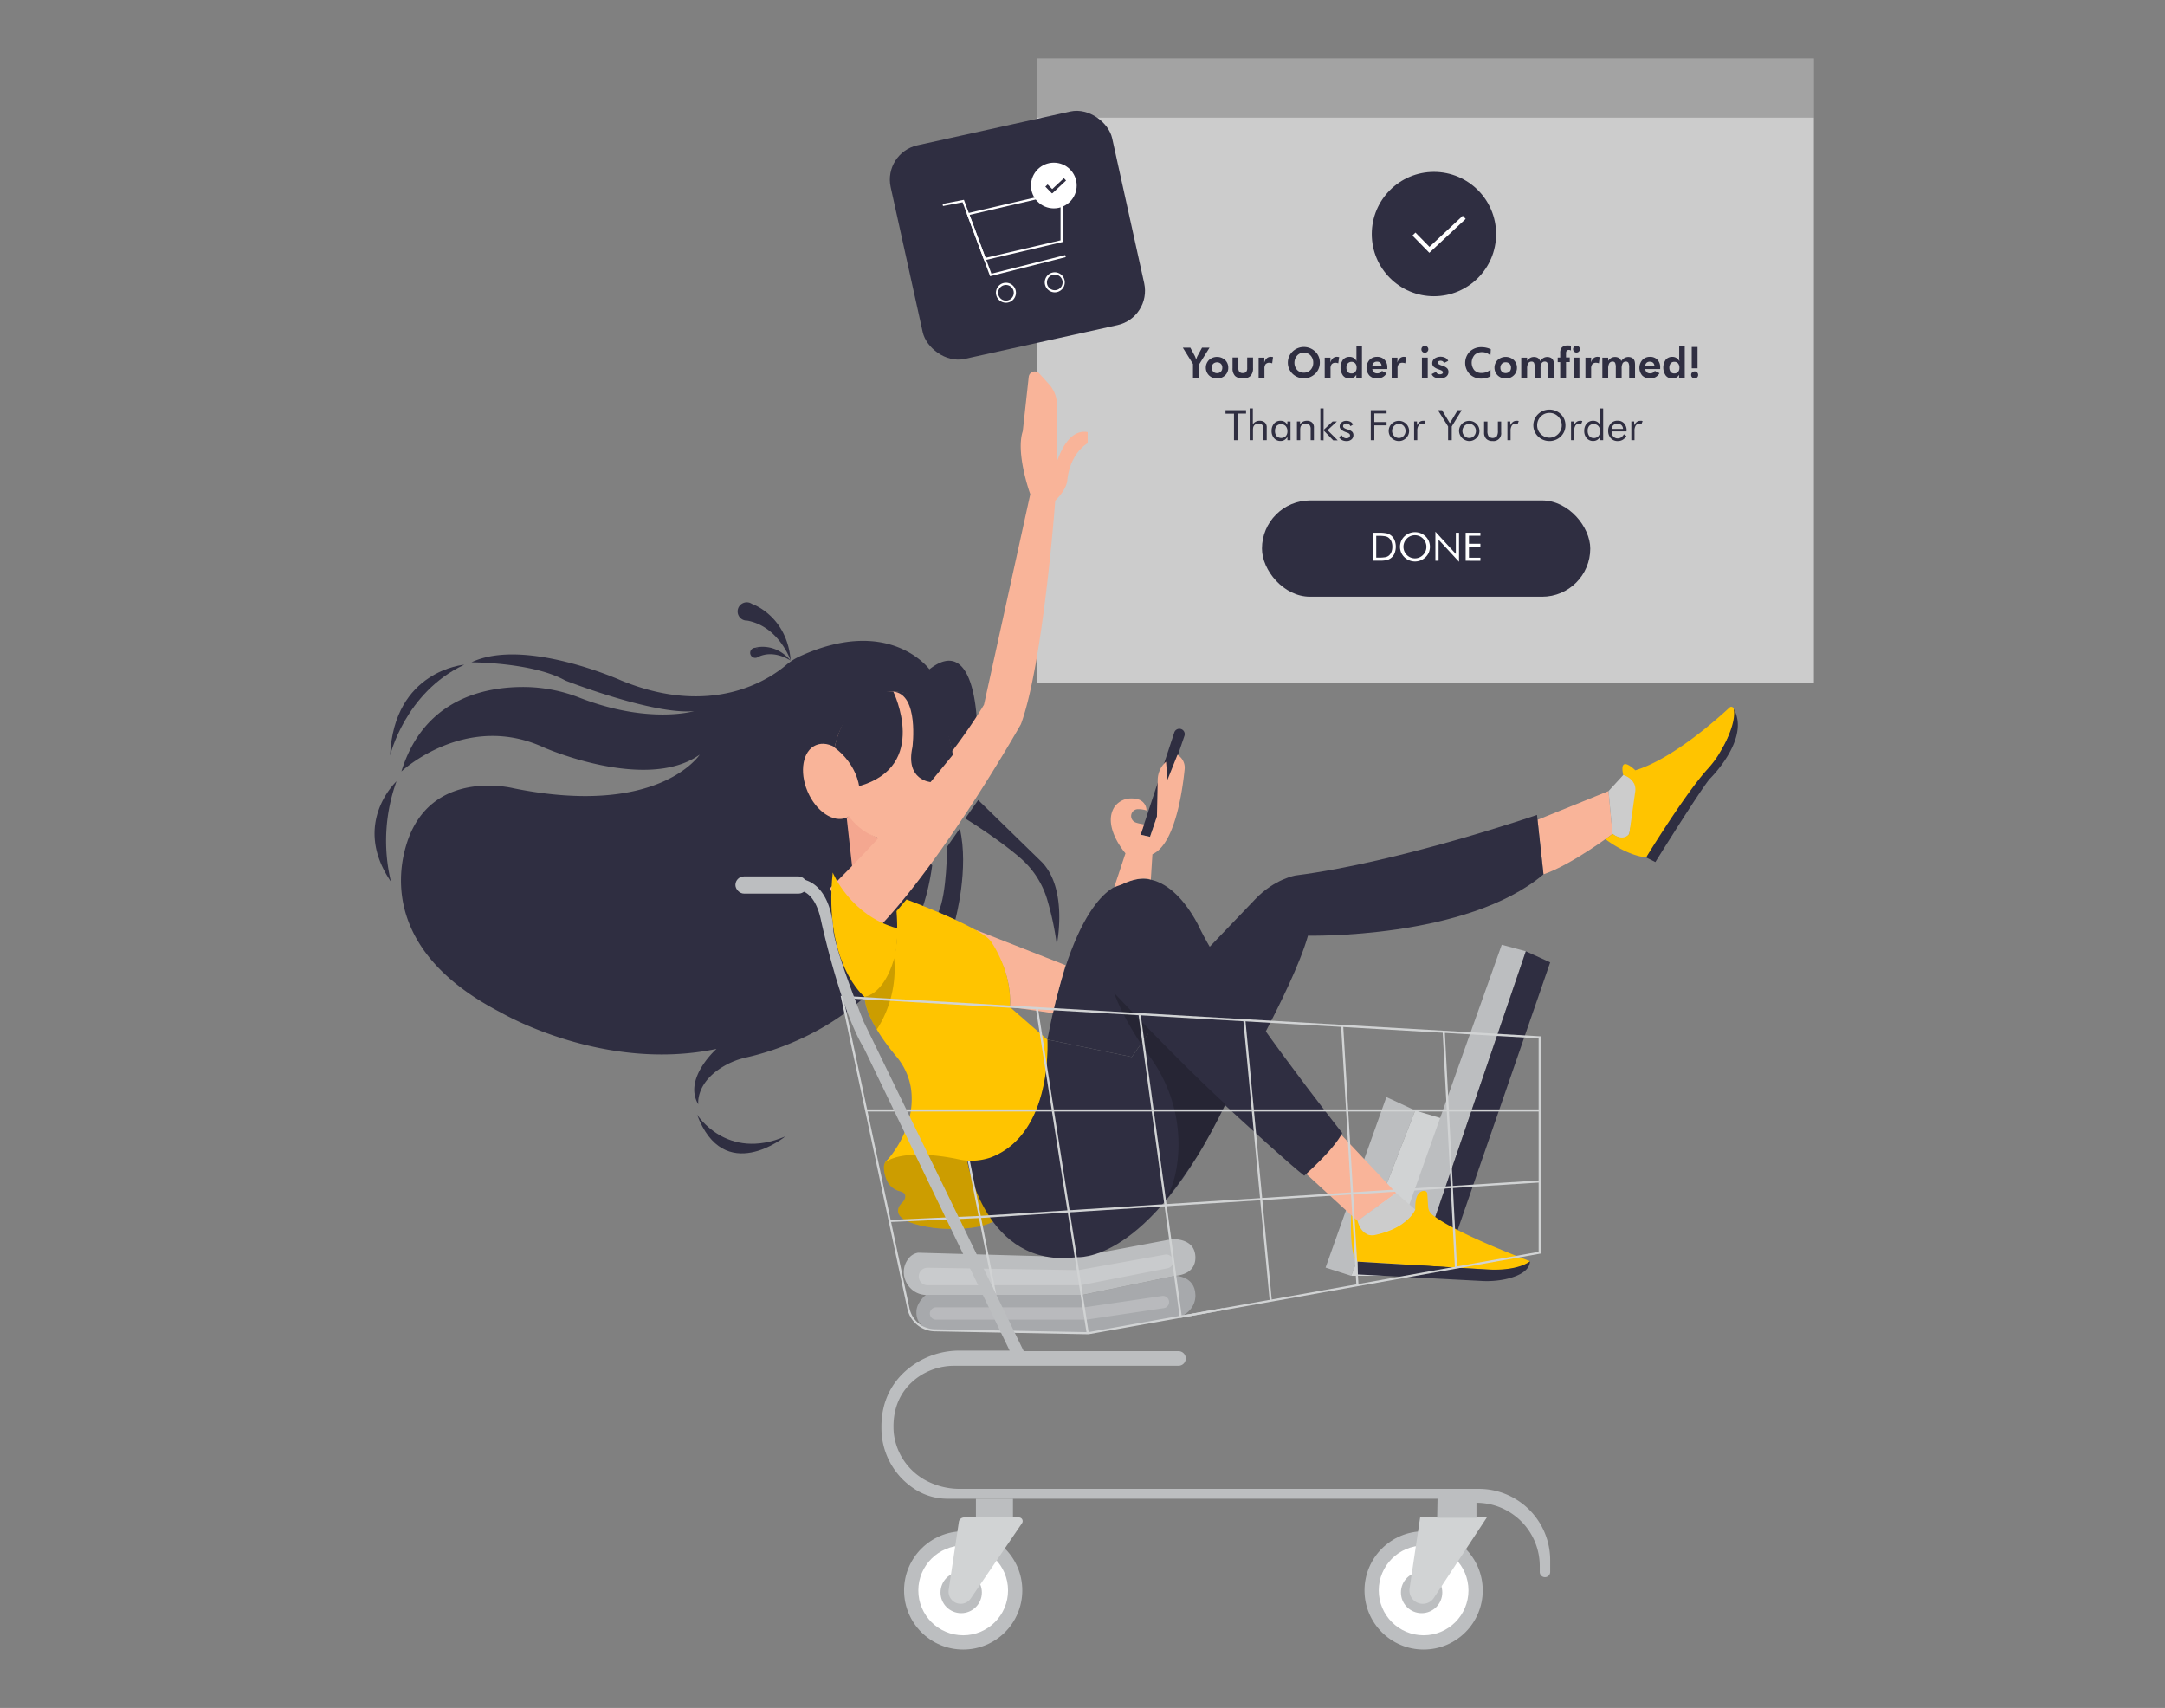  <!DOCTYPE svg PUBLIC "-//W3C//DTD SVG 1.1//EN" "http://www.w3.org/Graphics/SVG/1.1/DTD/svg11.dtd">
<svg id="ebfa5fde-b928-4745-8ec5-8fb11658a187" data-name="Layer 1" xmlns="http://www.w3.org/2000/svg" width="865.76" height="682.89" viewBox="0 0 865.76 682.89">
<rect x="0" y="0" width="865.76" height="682.89" fill="#808080" stroke="none"/>
<defs>
<style xmlns="http://www.w3.org/1999/xhtml">*, ::after, ::before { box-sizing: border-box; }
img, svg { vertical-align: middle; }
</style>
<style xmlns="http://www.w3.org/1999/xhtml">*, body, html { -webkit-font-smoothing: antialiased; }
img, svg { max-width: 100%; }
</style>
</defs>
<polygon points="530.08 506.83 554.4 438.64 565.92 444 540.33 510.11 530.08 506.83" fill="#bcbec0"/>
<polygon points="577.36 447.45 565.92 444 540.33 510.11 553.45 510.11 577.36 447.45" fill="#d1d3d4"/>
<polygon points="600.53 377.75 553.45 510.11 565.92 510.11 610.17 380.34 600.53 377.75" fill="#bcbec0"/>
<polygon points="619.9 384.79 610.17 380.34 565.92 510.11 577.36 507.84 619.9 384.79" fill="#2f2e41" data-secondary="true"/>
<path d="M432.81,517.75l37.13-7.64s7.92,0,8.09,7.64c0,0,.59,5.65-5.87,8.71l-36.92,6.59L373,531.83s-7-.63-6.53-7.72c0,0,0-3.2,3.75-6.36Z" fill="#a7a9ac"/>
<path d="M374.31,522.72H433.6l31.09-4.56a2.46,2.46,0,0,1,2.82,2.43h0a2.46,2.46,0,0,1-2.1,2.44l-31,4.61H374.31a2.46,2.46,0,0,1-2.46-2.46h0A2.46,2.46,0,0,1,374.31,522.72Z" fill="#fff" opacity="0.2"/>
<path d="M430.42,502.64l38.29-7.2s7.8-.48,9.09,5.42c0,0,2.35,8.32-7.86,9.25l-37.13,7.64H370.18l-.28,0c-7-.47-11-8.73-6.72-14.35a6,6,0,0,1,3.95-2.52Z" fill="#bcbec0"/>
<path d="M431.24,507.84l34.63-6.2A2.76,2.76,0,0,1,469.1,504h0a2.77,2.77,0,0,1-2.21,3.1l-34.7,6.76h-61.3a3.48,3.48,0,0,1-3.49-3.48h0a3.49,3.49,0,0,1,3.54-3.49Z" fill="#fff" opacity="0.2"/>
<path d="M469.56,292.94l-13.45,40.82,3.76.84,13.8-40.45a2.14,2.14,0,0,0-1.7-2.73h0A2.14,2.14,0,0,0,469.56,292.94Z" fill="#2f2e41" data-secondary="true"/>
<circle cx="569.29" cy="635.9" r="23.64" fill="#bcbec0"/>
<circle cx="569.29" cy="635.9" r="17.94" fill="#fff"/>
<circle cx="568.49" cy="636.72" r="8.27" fill="#bcbec0"/>
<circle cx="385.17" cy="635.9" r="23.64" fill="#bcbec0"/>
<circle cx="385.17" cy="635.9" r="17.94" fill="#fff"/>
<circle cx="384.37" cy="636.72" r="8.27" fill="#bcbec0"/>
<path d="M658.22,342.8l3.75,1.88s17.67-28.38,21.68-33.2c0,0,16.52-16.06,9.6-28.1a33.58,33.58,0,0,1-2.72,12.17c-1.92,4.39-4.13,6.72-9.18,13.12,0,0-2.48,3.13-9.44,12.5A176.21,176.21,0,0,0,658.22,342.8Z" fill="#2f2e41" data-secondary="true"/>
<path d="M614.83,327.79l28.4-11.49,1.61,17.13s-16.18,12.24-27.63,16.16Z" fill="#f9b499"/>
<polygon points="522.35 469.36 542.88 488.18 558.3 477 535.72 453.04 522.35 469.36" fill="#f9b499"/>
<path d="M355.77,463.18a3.69,3.69,0,0,0-2.28,3.53,12.7,12.7,0,0,0,1.76,6.35,7.73,7.73,0,0,0,4.72,3.25c1.07.27,2.4.94,2,2.63a3.58,3.58,0,0,1-1.05,1.77c-1.74,1.65-6.47,7.63,12.86,10.28,0,0,15.48,1.87,23.87-2.81A61,61,0,0,1,386.78,464s-15.3-4.13-23.29-2.43A26.3,26.3,0,0,0,355.77,463.18Z" fill="#ffc400" data-primary="true"/>
<path d="M355.77,463.18a3.69,3.69,0,0,0-2.28,3.53,12.7,12.7,0,0,0,1.76,6.35,7.73,7.73,0,0,0,4.72,3.25c1.07.27,2.4.94,2,2.63a3.58,3.58,0,0,1-1.05,1.77c-1.74,1.65-6.47,7.63,12.86,10.28,0,0,15.48,1.87,23.87-2.81A61,61,0,0,1,386.78,464s-15.3-4.13-23.29-2.43A26.3,26.3,0,0,0,355.77,463.18Z" opacity="0.2"/>
<rect x="414.7" y="23.36" width="310.66" height="249.75" fill="#ccc"/>
<rect x="414.7" y="23.36" width="310.66" height="23.69" opacity="0.2"/>
<circle cx="573.42" cy="93.59" r="24.86" fill="#2f2e41" data-secondary="true"/>
<polygon points="571.58 101.08 564.82 94.18 566.03 92.99 571.63 98.7 584.94 86.28 586.1 87.52 571.58 101.08" fill="#fff"/>
<path d="M477.06,151v-5.47L473,139h3l1.77,3.28a4.39,4.39,0,0,1,.27.63c.1.25.19.54.29.86a7.92,7.92,0,0,1,.26-.78,5.83,5.83,0,0,1,.32-.72l1.77-3.27h3l-4.06,6.52V151Z" fill="#2f2e41" data-secondary="true"/>
<path d="M491.17,147a4.09,4.09,0,0,1-1.27,3.08,4.4,4.4,0,0,1-3.2,1.23,4.45,4.45,0,0,1-3.23-1.23,4.36,4.36,0,0,1,0-6.16,4.82,4.82,0,0,1,6.43,0A4.15,4.15,0,0,1,491.17,147Zm-2.38,0a2.14,2.14,0,0,0-.57-1.56,2.31,2.31,0,0,0-3.07,0,2.15,2.15,0,0,0-.57,1.57,2.19,2.19,0,0,0,.57,1.58,2,2,0,0,0,1.53.59,2.08,2.08,0,0,0,1.54-.59A2.19,2.19,0,0,0,488.79,147Z" fill="#2f2e41" data-secondary="true"/>
<path d="M495.22,142.94v4.23a2.26,2.26,0,0,0,.41,1.53,1.77,1.77,0,0,0,1.35.45,1.73,1.73,0,0,0,1.34-.46,2.23,2.23,0,0,0,.42-1.52v-4.23h2.33v4.23a4.31,4.31,0,0,1-1,3.13,4.14,4.14,0,0,1-3.07,1,4.25,4.25,0,0,1-3.12-1,4.31,4.31,0,0,1-1-3.13v-4.23Z" fill="#2f2e41" data-secondary="true"/>
<path d="M505.57,145a3.69,3.69,0,0,1,1-1.75,2.39,2.39,0,0,1,1.64-.59,4.78,4.78,0,0,1,.73.09l.14,0-.35,2.51a3,3,0,0,0-1.09-.22,1.92,1.92,0,0,0-1.53.55,2.8,2.8,0,0,0-.47,1.82V151h-2.33v-8h2.3Z" fill="#2f2e41" data-secondary="true"/>
<path d="M527.79,145a6.2,6.2,0,0,1-.48,2.43,6,6,0,0,1-1.38,2,6.79,6.79,0,0,1-2.11,1.37,6.51,6.51,0,0,1-2.42.47,6.36,6.36,0,0,1-2.15-.37,6.76,6.76,0,0,1-1.93-1.07A6.16,6.16,0,0,1,515,145a6.2,6.2,0,0,1,.48-2.43,6,6,0,0,1,1.39-2,6.51,6.51,0,0,1,7-1.36,6.62,6.62,0,0,1,2.09,1.36,5.87,5.87,0,0,1,1.38,2A6.2,6.2,0,0,1,527.79,145Zm-6.39,4a3.51,3.51,0,0,0,2.69-1.14,4,4,0,0,0,1.06-2.86,4.1,4.1,0,0,0-1.07-2.87A3.52,3.52,0,0,0,521.4,141a3.48,3.48,0,0,0-2.7,1.16,4.38,4.38,0,0,0,0,5.74A3.53,3.53,0,0,0,521.4,149Z" fill="#2f2e41" data-secondary="true"/>
<path d="M532,145a3.61,3.61,0,0,1,1-1.75,2.39,2.39,0,0,1,1.64-.59,4.69,4.69,0,0,1,.72.09l.15,0-.35,2.51a2.49,2.49,0,0,0-.53-.16,2.53,2.53,0,0,0-.56-.06,1.92,1.92,0,0,0-1.53.55,2.8,2.8,0,0,0-.47,1.82V151h-2.33v-8h2.3Z" fill="#2f2e41" data-secondary="true"/>
<path d="M544.63,151h-2.26l0-1.15a3,3,0,0,1-1.14,1.11,3.39,3.39,0,0,1-1.63.36,3.17,3.17,0,0,1-2.57-1.19,5.62,5.62,0,0,1,0-6.31,3.31,3.31,0,0,1,2.68-1.14,2.92,2.92,0,0,1,1.54.4,4.18,4.18,0,0,1,1.24,1.27,6,6,0,0,1-.06-.65c0-.24,0-.51,0-.82v-4.58h2.21Zm-2.13-4a2.54,2.54,0,0,0-.54-1.71,2.08,2.08,0,0,0-3,0,2.5,2.5,0,0,0-.54,1.7,2.55,2.55,0,0,0,.53,1.71,1.88,1.88,0,0,0,1.49.61,1.91,1.91,0,0,0,1.5-.6A2.53,2.53,0,0,0,542.5,147Z" fill="#2f2e41" data-secondary="true"/>
<path d="M554.77,147.54h-6a2.08,2.08,0,0,0,.63,1.3,1.94,1.94,0,0,0,1.33.43,2.28,2.28,0,0,0,1.11-.25,2.09,2.09,0,0,0,.77-.74l1.88.94a4.26,4.26,0,0,1-1.59,1.57,4.55,4.55,0,0,1-2.22.51,4.12,4.12,0,0,1-3.08-1.16,4.77,4.77,0,0,1,.05-6.25,4.08,4.08,0,0,1,3-1.22,4,4,0,0,1,3,1.15,4.28,4.28,0,0,1,1.12,3.11c0,.07,0,.15,0,.24S554.78,147.38,554.77,147.54Zm-2.31-1.41a1.73,1.73,0,0,0-.56-1.15,1.82,1.82,0,0,0-1.24-.39,1.94,1.94,0,0,0-1.26.39,1.86,1.86,0,0,0-.6,1.15Z" fill="#2f2e41" data-secondary="true"/>
<path d="M558.79,145a3.61,3.61,0,0,1,1-1.75,2.37,2.37,0,0,1,1.63-.59,4.78,4.78,0,0,1,.73.09l.15,0-.35,2.51a2.67,2.67,0,0,0-.53-.16,2.6,2.6,0,0,0-.56-.06,1.92,1.92,0,0,0-1.53.55,2.8,2.8,0,0,0-.47,1.82V151h-2.34v-8h2.31Z" fill="#2f2e41" data-secondary="true"/>
<path d="M568.4,139.64a1.38,1.38,0,0,1,1.37-1.36,1.37,1.37,0,0,1,1,.4,1.36,1.36,0,0,1,0,1.93,1.33,1.33,0,0,1-1,.4,1.28,1.28,0,0,1-1-.41A1.32,1.32,0,0,1,568.4,139.64Zm.21,11.34v-8h2.33v8Z" fill="#2f2e41" data-secondary="true"/>
<path d="M572.52,149.57l1.79-.92a1.11,1.11,0,0,0,.48.73,1.71,1.71,0,0,0,1,.27,1.66,1.66,0,0,0,.9-.21.63.63,0,0,0,.33-.57c0-.39-.39-.72-1.16-1l-.58-.2a5.85,5.85,0,0,1-2-1.08,1.8,1.8,0,0,1-.54-1.33,2.3,2.3,0,0,1,.92-1.91,4.33,4.33,0,0,1,4.31-.29,2.56,2.56,0,0,1,1.15,1.22l-1.71.86a1.24,1.24,0,0,0-.48-.69,1.75,1.75,0,0,0-1.7,0,.65.65,0,0,0-.32.56q0,.6,1.59,1.11l.29.09a4.77,4.77,0,0,1,1.88,1,2.06,2.06,0,0,1,.55,1.48,2.29,2.29,0,0,1-.92,1.9,4,4,0,0,1-2.5.7,4.53,4.53,0,0,1-2.13-.46A2.32,2.32,0,0,1,572.52,149.57Z" fill="#2f2e41" data-secondary="true"/>
<path d="M596,142.11a5.13,5.13,0,0,0-1.6-1,4.61,4.61,0,0,0-1.75-.32,4.1,4.1,0,0,0-3,1.14,4.77,4.77,0,0,0-.09,6.08,3.81,3.81,0,0,0,2.89,1.11,5.29,5.29,0,0,0,1.93-.34,5.35,5.35,0,0,0,1.66-1l0,2.63a7,7,0,0,1-1.72.72,7.25,7.25,0,0,1-1.89.24,6.45,6.45,0,0,1-4.7-1.78,6.47,6.47,0,0,1,0-9,6.54,6.54,0,0,1,4.75-1.78,8.42,8.42,0,0,1,1.89.21,7.81,7.81,0,0,1,1.79.63Z" fill="#2f2e41" data-secondary="true"/>
<path d="M606.61,147a4.12,4.12,0,0,1-1.27,3.08,4.41,4.41,0,0,1-3.21,1.23,4.47,4.47,0,0,1-3.23-1.23,4.36,4.36,0,0,1,0-6.16,4.82,4.82,0,0,1,6.43,0A4.15,4.15,0,0,1,606.61,147Zm-2.38,0a2.14,2.14,0,0,0-.57-1.56,2.08,2.08,0,0,0-1.54-.59,2,2,0,0,0-1.54.58A2.18,2.18,0,0,0,600,147a2.23,2.23,0,0,0,.56,1.58,2.29,2.29,0,0,0,3.07,0A2.15,2.15,0,0,0,604.23,147Z" fill="#2f2e41" data-secondary="true"/>
<path d="M610.67,151h-2.34v-8h2.34v1.27a4,4,0,0,1,1.22-1.17,3,3,0,0,1,1.48-.37,3,3,0,0,1,1.63.41,2.27,2.27,0,0,1,.89,1.24,3.87,3.87,0,0,1,1.26-1.23,3,3,0,0,1,1.55-.42,3.08,3.08,0,0,1,1.45.32,2.17,2.17,0,0,1,.92.95,2.58,2.58,0,0,1,.25.77,8.61,8.61,0,0,1,.07,1.32V151h-2.33v-4a4.17,4.17,0,0,0-.3-1.95,1.14,1.14,0,0,0-1-.49,1.4,1.4,0,0,0-1.3.68,4.41,4.41,0,0,0-.41,2.19V151h-2.33v-4a4.5,4.5,0,0,0-.28-1.92,1,1,0,0,0-1-.5,1.45,1.45,0,0,0-1.34.68,4.25,4.25,0,0,0-.42,2.17Z" fill="#2f2e41" data-secondary="true"/>
<path d="M623.91,151v-6.21h-1v-1.83h1v-1.81a3.1,3.1,0,0,1,.74-2.32,3.53,3.53,0,0,1,2.46-.7,2.47,2.47,0,0,1,.44,0c.16,0,.38.07.65.13v1.86a2.75,2.75,0,0,0-.41-.17,1.84,1.84,0,0,0-.41-.05,1.07,1.07,0,0,0-.88.33,1.81,1.81,0,0,0-.26,1.11v1.58h1.49v1.83h-1.49V151Z" fill="#2f2e41" data-secondary="true"/>
<path d="M629.06,139.64a1.31,1.31,0,0,1,.4-1,1.36,1.36,0,0,1,1.93,0,1.36,1.36,0,1,1-2.33,1Zm.2,11.34v-8h2.33v8Z" fill="#2f2e41" data-secondary="true"/>
<path d="M636.21,145a3.69,3.69,0,0,1,1-1.75,2.39,2.39,0,0,1,1.64-.59,4.92,4.92,0,0,1,.73.09l.14,0-.35,2.51a3,3,0,0,0-1.09-.22,1.92,1.92,0,0,0-1.53.55,2.8,2.8,0,0,0-.47,1.82V151H634v-8h2.3Z" fill="#2f2e41" data-secondary="true"/>
<path d="M643.09,151h-2.33v-8h2.33v1.27a4,4,0,0,1,1.23-1.17,3,3,0,0,1,1.48-.37,3,3,0,0,1,1.62.41,2.22,2.22,0,0,1,.89,1.24,3.8,3.8,0,0,1,1.27-1.23,3.22,3.22,0,0,1,3-.1,2.19,2.19,0,0,1,.93.95,2.9,2.9,0,0,1,.24.77,8.34,8.34,0,0,1,.08,1.32V151h-2.34v-4a4.17,4.17,0,0,0-.3-1.95,1.14,1.14,0,0,0-1-.49,1.42,1.42,0,0,0-1.31.68,4.43,4.43,0,0,0-.4,2.19V151h-2.34v-4a4.35,4.35,0,0,0-.28-1.92,1,1,0,0,0-1-.5,1.47,1.47,0,0,0-1.34.68,4.25,4.25,0,0,0-.42,2.17Z" fill="#2f2e41" data-secondary="true"/>
<path d="M663.89,147.54h-6a2.14,2.14,0,0,0,.64,1.3,1.92,1.92,0,0,0,1.33.43,2.24,2.24,0,0,0,1.1-.25,2,2,0,0,0,.78-.74l1.88.94a4.41,4.41,0,0,1-1.59,1.57,4.55,4.55,0,0,1-2.22.51,4.15,4.15,0,0,1-3.09-1.16,4.76,4.76,0,0,1,.06-6.25,4.08,4.08,0,0,1,3-1.22,4,4,0,0,1,3,1.15,4.27,4.27,0,0,1,1.11,3.11,2.09,2.09,0,0,1,0,.24A3.32,3.32,0,0,1,663.89,147.54Zm-2.31-1.41A1.72,1.72,0,0,0,661,145a1.84,1.84,0,0,0-1.24-.39,1.9,1.9,0,0,0-1.26.39,1.86,1.86,0,0,0-.6,1.15Z" fill="#2f2e41" data-secondary="true"/>
<path d="M673.71,151h-2.26l0-1.15a3,3,0,0,1-1.15,1.11,3.34,3.34,0,0,1-1.62.36,3.18,3.18,0,0,1-2.58-1.19,5.62,5.62,0,0,1,0-6.31,3.34,3.34,0,0,1,2.68-1.14,2.9,2.9,0,0,1,1.54.4,4.07,4.07,0,0,1,1.24,1.27c0-.2,0-.41-.06-.65s0-.51,0-.82v-4.58h2.21Zm-2.13-4a2.54,2.54,0,0,0-.54-1.71,1.84,1.84,0,0,0-1.47-.63,1.89,1.89,0,0,0-1.5.62,3,3,0,0,0,0,3.41,1.85,1.85,0,0,0,1.48.61,1.89,1.89,0,0,0,1.5-.6A2.47,2.47,0,0,0,671.58,147Z" fill="#2f2e41" data-secondary="true"/>
<path d="M676.27,149.89a1.35,1.35,0,0,1,.41-1,1.36,1.36,0,0,1,1-.4,1.37,1.37,0,0,1,1.39,1.39,1.36,1.36,0,0,1-.4,1,1.4,1.4,0,0,1-2,0A1.38,1.38,0,0,1,676.27,149.89Zm.24-2.65v-8.52h2.32v8.52Z" fill="#2f2e41" data-secondary="true"/>
<path d="M493.46,176V165.4h-3.39V164h8.21v1.36H494.9V176Z" fill="#2f2e41" data-secondary="true"/>
<path d="M499.73,176v-12.7H501v6.36a3.1,3.1,0,0,1,1.16-1.07,3.3,3.3,0,0,1,1.57-.35,2.91,2.91,0,0,1,2.08.7,2.59,2.59,0,0,1,.74,2V176h-1.31v-4.41a2.56,2.56,0,0,0-.48-1.7,1.88,1.88,0,0,0-1.48-.55,2.51,2.51,0,0,0-1,.21,2,2,0,0,0-.78.59,1.68,1.68,0,0,0-.34.68,5.44,5.44,0,0,0-.11,1.31V176Z" fill="#2f2e41" data-secondary="true"/>
<path d="M516.06,168.54V176h-1.24v-1.36a3.32,3.32,0,0,1-1.15,1.25,2.92,2.92,0,0,1-1.57.43,3.29,3.29,0,0,1-2.6-1.11,4.25,4.25,0,0,1-1-2.94,4.3,4.3,0,0,1,1-2.94,3.23,3.23,0,0,1,2.56-1.09,3.13,3.13,0,0,1,1.64.42,3,3,0,0,1,1.11,1.25v-1.4Zm-1.24,3.81a2.92,2.92,0,0,0-.7-2,2.56,2.56,0,0,0-3.6-.06,2.81,2.81,0,0,0-.65,2,3.1,3.1,0,0,0,.65,2.1,2.66,2.66,0,0,0,3.64,0A2.86,2.86,0,0,0,514.82,172.35Z" fill="#2f2e41" data-secondary="true"/>
<path d="M518.63,176v-7.49h1.25v1.15a3.1,3.1,0,0,1,1.16-1.07,3.33,3.33,0,0,1,1.57-.35,2.91,2.91,0,0,1,2.08.7,2.59,2.59,0,0,1,.74,2V176h-1.31v-4.41a2.56,2.56,0,0,0-.48-1.7,1.88,1.88,0,0,0-1.48-.55,2.51,2.51,0,0,0-1,.21,2.18,2.18,0,0,0-.78.59,1.81,1.81,0,0,0-.34.68,5.58,5.58,0,0,0-.1,1.31V176Z" fill="#2f2e41" data-secondary="true"/>
<path d="M528,176v-12.7h1.29v8.61l3.61-3.4h1.71L530.86,172l4.08,4.06h-1.8l-3.86-4v4Z" fill="#2f2e41" data-secondary="true"/>
<path d="M535.45,174.77l1.1-.74a2.26,2.26,0,0,0,.79.9,2,2,0,0,0,1.12.3,1.63,1.63,0,0,0,1-.31,1,1,0,0,0,.39-.82.9.9,0,0,0-.27-.66,2.59,2.59,0,0,0-.91-.48l-.21-.07c-1.83-.63-2.74-1.42-2.74-2.36a2,2,0,0,1,.74-1.63,2.84,2.84,0,0,1,1.91-.63,3.46,3.46,0,0,1,1.67.38,2.2,2.2,0,0,1,1,1.11l-1,.64a1.71,1.71,0,0,0-.67-.8,2,2,0,0,0-1-.28,1.34,1.34,0,0,0-.92.32,1,1,0,0,0-.36.8c0,.46.5.85,1.49,1.16l.45.14a4.07,4.07,0,0,1,1.7.9,1.84,1.84,0,0,1,.48,1.33,2.19,2.19,0,0,1-.76,1.72,2.92,2.92,0,0,1-2,.66,3.75,3.75,0,0,1-1.78-.39A2.94,2.94,0,0,1,535.45,174.77Z" fill="#2f2e41" data-secondary="true"/>
<path d="M548.16,176V164h6.32v1.3h-4.9v3.44h4.9v1.33h-4.9V176Z" fill="#2f2e41" data-secondary="true"/>
<path d="M555.33,172.3a4.09,4.09,0,0,1,.3-1.56,4.1,4.1,0,0,1,2.2-2.18,4.35,4.35,0,0,1,1.58-.29,4.07,4.07,0,0,1,1.55.3,4.28,4.28,0,0,1,1.33.88,3.79,3.79,0,0,1,.88,1.3,3.9,3.9,0,0,1,.31,1.55,3.94,3.94,0,0,1-1.19,2.84,4.39,4.39,0,0,1-1.34.9,3.89,3.89,0,0,1-1.54.31,4.13,4.13,0,0,1-2.9-1.19,4.2,4.2,0,0,1-.88-1.31A4,4,0,0,1,555.33,172.3Zm1.36,0a2.79,2.79,0,0,0,.79,2,2.61,2.61,0,0,0,1.93.82,2.56,2.56,0,0,0,1.9-.82,3,3,0,0,0,0-4,2.52,2.52,0,0,0-1.9-.82,2.56,2.56,0,0,0-1.93.82A2.78,2.78,0,0,0,556.69,172.3Z" fill="#2f2e41" data-secondary="true"/>
<path d="M565.49,176v-7.49h1.14v1.55a4,4,0,0,1,1.1-1.39,2.36,2.36,0,0,1,1.42-.42,2.12,2.12,0,0,1,.44,0,2.17,2.17,0,0,1,.42.11l-.42,1.15-.42-.11-.38,0a1.73,1.73,0,0,0-1.52.73,3.88,3.88,0,0,0-.51,2.21V176Z" fill="#2f2e41" data-secondary="true"/>
<path d="M579.08,176v-5.49L575,164h1.65l3.13,5.2,3.13-5.2h1.63l-4,6.5V176Z" fill="#2f2e41" data-secondary="true"/>
<path d="M583.46,172.3a4.09,4.09,0,0,1,.3-1.56,4.19,4.19,0,0,1,2.2-2.18,4.39,4.39,0,0,1,1.58-.29,4.07,4.07,0,0,1,1.55.3,4.28,4.28,0,0,1,1.33.88,4,4,0,0,1,.89,1.3,4.07,4.07,0,0,1,.3,1.55,3.84,3.84,0,0,1-1.19,2.84,4.27,4.27,0,0,1-1.34.9,3.89,3.89,0,0,1-1.54.31A4,4,0,0,1,586,176a3.78,3.78,0,0,1-1.32-.88,4.06,4.06,0,0,1-.89-1.31A4,4,0,0,1,583.46,172.3Zm1.36,0a2.79,2.79,0,0,0,.79,2,2.61,2.61,0,0,0,1.93.82,2.58,2.58,0,0,0,1.91-.82,3,3,0,0,0,0-4,2.54,2.54,0,0,0-1.91-.82,2.57,2.57,0,0,0-1.93.82A2.78,2.78,0,0,0,584.82,172.3Z" fill="#2f2e41" data-secondary="true"/>
<path d="M594.81,168.54v3.68a3.93,3.93,0,0,0,.48,2.26,2.37,2.37,0,0,0,3.23,0,4,4,0,0,0,.47-2.27v-3.68h1.31v4.37a3.06,3.06,0,0,1-3.42,3.44,3.39,3.39,0,0,1-2.54-.88,3.47,3.47,0,0,1-.87-2.56v-4.37Z" fill="#2f2e41" data-secondary="true"/>
<path d="M602.8,176v-7.49h1.14v1.55a3.9,3.9,0,0,1,1.1-1.39,2.33,2.33,0,0,1,1.41-.42,2.22,2.22,0,0,1,.45,0,2.17,2.17,0,0,1,.42.11l-.42,1.15-.42-.11-.38,0a1.72,1.72,0,0,0-1.52.73,3.88,3.88,0,0,0-.51,2.21V176Z" fill="#2f2e41" data-secondary="true"/>
<path d="M626,170.06a6.07,6.07,0,0,1-1.86,4.45,6.34,6.34,0,0,1-2.09,1.36,6.49,6.49,0,0,1-2.46.48,6.55,6.55,0,0,1-4.53-1.84,6.2,6.2,0,0,1,0-8.92,6.54,6.54,0,0,1,2.08-1.35,6.67,6.67,0,0,1,4.92,0,6.43,6.43,0,0,1,2.08,1.35,6.08,6.08,0,0,1,1.39,2A6.24,6.24,0,0,1,626,170.06ZM619.61,175a4.82,4.82,0,0,0,1.88-.38,5,5,0,0,0,1.6-1.08,4.74,4.74,0,0,0,1.07-1.6,4.79,4.79,0,0,0,.37-1.89,5,5,0,0,0-.37-1.92,5,5,0,0,0-2.66-2.68,5.14,5.14,0,0,0-3.78,0,4.73,4.73,0,0,0-1.58,1.08,5,5,0,0,0-1.08,1.61,5.11,5.11,0,0,0-.37,1.91,4.92,4.92,0,0,0,.37,1.88,4.86,4.86,0,0,0,1.08,1.61,5,5,0,0,0,1.6,1.09A4.91,4.91,0,0,0,619.61,175Z" fill="#2f2e41" data-secondary="true"/>
<path d="M628.24,176v-7.49h1.13v1.55a4,4,0,0,1,1.1-1.39,2.36,2.36,0,0,1,1.42-.42,2.12,2.12,0,0,1,.44,0,2.26,2.26,0,0,1,.43.11l-.43,1.15-.42-.11-.37,0a1.74,1.74,0,0,0-1.53.73,3.89,3.89,0,0,0-.5,2.21V176Z" fill="#2f2e41" data-secondary="true"/>
<path d="M641.09,163.33V176h-1.25v-1.36a3.22,3.22,0,0,1-1.14,1.25,3,3,0,0,1-1.58.43,3.32,3.32,0,0,1-2.6-1.11,4.25,4.25,0,0,1-1-2.94,4.34,4.34,0,0,1,1-2.94,3.27,3.27,0,0,1,2.58-1.09,3.05,3.05,0,0,1,1.62.42,3,3,0,0,1,1.11,1.25v-6.61Zm-1.25,9a2.9,2.9,0,0,0-.69-2,2.38,2.38,0,0,0-1.84-.76,2.31,2.31,0,0,0-1.78.69,2.79,2.79,0,0,0-.63,1.93,3.29,3.29,0,0,0,.64,2.16,2.18,2.18,0,0,0,1.79.79,2.38,2.38,0,0,0,1.85-.74A3,3,0,0,0,639.84,172.32Z" fill="#2f2e41" data-secondary="true"/>
<path d="M650.4,172.48h-5.94v.11a2.81,2.81,0,0,0,.68,1.95,2.36,2.36,0,0,0,1.8.74,2.42,2.42,0,0,0,1.36-.41,3.6,3.6,0,0,0,1.07-1.22l1,.65a3.9,3.9,0,0,1-1.45,1.53,3.86,3.86,0,0,1-2,.52,3.64,3.64,0,0,1-2.77-1.13,4.17,4.17,0,0,1-1.05-3,4.06,4.06,0,0,1,1.05-2.89,3.49,3.49,0,0,1,2.69-1.12,3.36,3.36,0,0,1,2.63,1.06,4.15,4.15,0,0,1,1,2.91Zm-1.38-1a2.12,2.12,0,0,0-.66-1.53,2.34,2.34,0,0,0-1.63-.54,2.19,2.19,0,0,0-2.27,2.07Z" fill="#2f2e41" data-secondary="true"/>
<path d="M652.35,176v-7.49h1.13v1.55a4,4,0,0,1,1.1-1.39,2.36,2.36,0,0,1,1.42-.42,2.12,2.12,0,0,1,.44,0,2.26,2.26,0,0,1,.43.11l-.43,1.15-.42-.11-.37,0a1.74,1.74,0,0,0-1.53.73,3.89,3.89,0,0,0-.5,2.21V176Z" fill="#2f2e41" data-secondary="true"/>
<rect x="504.65" y="200.09" width="131.28" height="38.5" rx="19.25" fill="#2f2e41" data-secondary="true"/>
<rect x="361.51" y="50.32" width="90.7" height="87.48" rx="14.06" transform="translate(-10.71 89.98) rotate(-12.46)" fill="#2f2e41" data-secondary="true"/>
<path d="M156.34,352.53a69.93,69.93,0,0,1,2.23-40.14S140.4,329.17,156.34,352.53Z" fill="#2f2e41" data-secondary="true"/>
<path d="M156,302.11s5.93-25.22,29.66-36.34C185.63,265.77,157.51,268,156,302.11Z" fill="#2f2e41" data-secondary="true"/>
<path d="M358.51,371.16a23.27,23.27,0,0,0,0-6.86l-4.92,5.29Z" fill="none" stroke="#ed1c24" stroke-miterlimit="10" stroke-width="0.5"/>
<path d="M418.85,415.66l33.74,6.95,31.05-43.94L502,359.48c7.76-8.12,16.13-9.45,16.13-9.45,41.44-5.28,96.5-24.19,96.5-24.19l2.59,23.75c-30.77,26-94.17,24.52-94.17,24.52-6.31,22.32-33,67.41-33,67.41-31.15,64.51-59.62,61.12-59.62,61.12C393.71,507.46,386.78,464,386.78,464s16.33,1.16,24.94-15.47C411.72,448.52,418.85,439.11,418.85,415.66Z" fill="#2f2e41" data-secondary="true"/>
<path d="M521.55,470.07s11.87-10.38,15.2-17.06c0,0-43.38-54.72-56.72-81.31,0,0-12.24-28.44-31.52-18.06,0,0-18.17.93-29.66,62l33.74,6.95,6.54-9.26S509.69,460.8,521.55,470.07Z" fill="#2f2e41" data-secondary="true"/>
<path d="M465.46,480.27s4.3-4.65,5.55-17.15a59.16,59.16,0,0,0-11-40.34c-5.06-7-11.06-16.5-14.47-25.76,0,0,26,27.59,44.5,44.5,0,0-9,18.17-12.66,22.8C477.38,464.32,469.62,475.82,465.46,480.27Z" opacity="0.2"/>
<path d="M649.12,309.88l-5.89,6.42,1.61,17.13s4.2,3.69,6.69,0c0,0,2.76-13,2.76-19.19C654.29,314.24,650.75,308.11,649.12,309.88Z" fill="#ccc"/>
<path d="M653.94,308s-6.69-6.69-4.82,1.88c0,0,5.34,1.46,4.82,6.42l-2.41,17.13s-2.14,3.21-6.69,0L642,335.54s8.24,6.46,16.27,7.26c0,0,15.47-25.29,24.54-35.27a38.75,38.75,0,0,0,4.36-5.68c2.87-4.7,7.18-12.93,6.13-18.47a1,1,0,0,0-1.63-.53C687,287.19,669,303.38,653.94,308Z" fill="#ffc400" data-primary="true"/>
<path d="M565.92,483.61,558.3,477l-15.42,11.18s1.19,6.27,7,5.59C549.83,493.77,564.06,490.22,565.92,483.61Z" fill="#ccc"/>
<path d="M540.32,485.84s-.82,16.91,2.56,18.61L599,507.84s10.16-.51,12.88-3.56c0,0-29.84-11.1-39.16-18.62a4.5,4.5,0,0,1-1.62-3.24l-.33-5.08a1.25,1.25,0,0,0-1.23-1.2c-1.48,0-3.81,1.06-3.58,7.47,0,0-2.71,7.28-16.09,10.16,0,0-5.08,1.53-7-5.59Z" fill="#ffc400" data-primary="true"/>
<path d="M542.88,504.45v5.1l49.45,2.61a36.37,36.37,0,0,0,9.82-.73c4.4-1,9.48-3,9.69-7.15,0,0-4.47,4.06-17.43,3.28Z" fill="#2f2e41" data-secondary="true"/>
<path d="M278.94,344.78l35,12.24a4.73,4.73,0,0,0,6.09-3.08h0a4.73,4.73,0,0,0-3-5.86l-35-12.27a4.75,4.75,0,0,0-5.91,2.55h0A4.74,4.74,0,0,0,278.94,344.78Z" fill="none" stroke="#ed1c24" stroke-miterlimit="10" stroke-width="0.5"/>
<path d="M567.9,606.7h26.69l-21.18,32.15a5.34,5.34,0,0,1-5.31,2.34h0a5.35,5.35,0,0,1-4.43-6.06Z" fill="#d1d3d4"/>
<rect x="390.26" y="599.24" width="14.82" height="7.46" fill="#bcbec0"/>
<path d="M383.44,608.49l-4.07,27.17a4.87,4.87,0,0,0,4.82,5.59h0a4.89,4.89,0,0,0,4-2.13L408.71,609a1.46,1.46,0,0,0-1.21-2.27h-22A2.1,2.1,0,0,0,383.44,608.49Z" fill="#d1d3d4"/>
<polygon points="397.25 516.19 374.5 400.92 375.33 400.76 398.4 517.61 397.25 516.19" fill="#d1d3d4"/>
<polygon points="471.8 526.96 455.24 405.33 456.08 405.21 472.53 525.97 489.13 523 489.28 523.84 471.8 526.96" fill="#d1d3d4"/>
<rect x="502.43" y="407.69" width="0.85" height="112.38" transform="translate(-41.26 49.17) rotate(-5.38)" fill="#d1d3d4"/>
<rect x="539.39" y="410.11" width="0.85" height="103.83" transform="translate(-26.34 32.68) rotate(-3.38)" fill="#d1d3d4"/>
<rect x="579.38" y="412.48" width="0.85" height="94.41" transform="translate(-23.06 30.68) rotate(-2.97)" fill="#d1d3d4"/>
<polygon points="355.81 488.61 355.77 487.76 391.82 486.15 615.65 471.96 615.7 472.81 391.87 487 355.81 488.61" fill="#d1d3d4"/>
<path d="M378.7,338.6s.05,18.6-3.44,26.15l6.75,3s5.61-20.46,1.81-36.46Z" fill="#2f2e41" data-secondary="true"/>
<path d="M386,327.27s13.42,8.24,22.27,16a35.27,35.27,0,0,1,10.42,16.14,117.06,117.06,0,0,1,3.91,18.26s4.63-22.05-6-33l-25.44-24.79Z" fill="#2f2e41" data-secondary="true"/>
<path d="M460.84,341.55c9-3.95,12-25.22,12.89-34a6,6,0,0,0-2.88-5.76h0l-4,10-.56-7.23h0a9.79,9.79,0,0,0-3.34,7.36l-.31,14.63-2.74,8.05-3.76-.84,1.35-4.09-1.51-.33a9.48,9.48,0,0,1-1.73-.44,2.75,2.75,0,0,1,.8-5.37,11.3,11.3,0,0,1,3.42.51h0a4.58,4.58,0,0,0-3.37-4.44c-6.64-1.71-9.53,3.19-9.53,3.19-4.79,7.8,4.49,18.4,4.49,18.4l-4.49,13.53,3-1.08s7.05-3.64,11.63-1.93Z" fill="#f9b499"/>
<path d="M278.72,445.61s11.78,18.8,35.33,8.77C314.05,454.38,289.49,474.43,278.72,445.61Z" fill="#2f2e41" data-secondary="true"/>
<path d="M300.68,241.45h0a3.66,3.66,0,1,0,.5,5.66,3.56,3.56,0,0,1-2.54,1c12.84,2.25,17.55,16,17.55,16C314.69,246.09,300.68,241.45,300.68,241.45Zm1.26,1.48a3.55,3.55,0,0,0-1.12-1.37A3.12,3.12,0,0,1,301.94,242.93Zm-.7,4.13c.06-.05.1-.12.15-.17S301.3,247,301.24,247.06Zm1-1.76s0,0,0,0h0S302.21,245.29,302.21,245.3Zm-.16-2.13.05.14S302.07,243.22,302.05,243.17Z" fill="#2f2e41" data-secondary="true"/>
<path d="M301.94,259h0a2.06,2.06,0,0,0-1.11.38,2,2,0,0,0,2.35,3.28,2,2,0,0,0,.81-1.28,2,2,0,0,1-.81,1.28c6.48-3.13,13,1.5,13,1.5C309.71,256.54,301.94,259,301.94,259Zm1,.26a2,2,0,0,0-1-.25A1.77,1.77,0,0,1,303,259.23Zm1,2.08v0Zm-.14-1.1v0h0Zm-.76-.91.07.05Z" fill="#2f2e41" data-secondary="true"/>
<path d="M372.77,346C364.85,404.88,311,420,298.58,422.76a30.94,30.94,0,0,0-7.8,2.8c-12.88,6.75-11.54,16-11.54,16-6.16-10.3,7.28-22.18,7.28-22.18-45.36,9.52-86.24-14.56-86.24-14.56C141.48,374.53,165,331.41,165,331.41c11.76-23.52,40.32-16.24,40.32-16.24,58.24,11.76,74.48-13.44,74.48-13.44-21.28,15.12-62.16-2.8-62.16-2.8-31.36-14.56-57.12,9.52-57.12,9.52,8.93-28.91,33.1-33.93,49.45-33.77A62.07,62.07,0,0,1,231.84,279c27.73,10.74,45.72,5.33,45.72,5.33-16.24,1.6-51.52-12.24-51.52-12.24-12.88-7.28-37.52-7.28-37.52-7.28,21.28-10.08,59.92,7.28,59.92,7.28,36.4,14.94,59.19-.52,65.78-6.08a24,24,0,0,1,5.45-3.52c36.18-16.61,52,5.12,52,5.12,18.48-14.56,19,21.84,19,21.84l-17.86,23.77c-8.27-.76-9-10.33-9-10.33,6.16-26.88-6.72-26.32-6.72-26.32,12.88,35.28-13.87,35.86-13.87,35.86" fill="#2f2e41" data-secondary="true"/>
<ellipse cx="332.43" cy="312.39" rx="10.31" ry="15.74" transform="translate(-95.62 154.68) rotate(-22.99)" fill="#f9b499"/>
<path d="M341.3,351.36l-2.72-24.48,1.7-1s2.29,6,11.91,9.44Z" fill="#f4a790"/>
<ellipse cx="357.09" cy="306.21" rx="24.08" ry="29.68" fill="#f9b499"/>
<path d="M331.92,355.11s42.29-41.09,61.57-73.35L412,197.6s-5.94-16.32-3-25.21l2.38-21.71a2.43,2.43,0,0,1,4.21-1.37l3.9,4.31a12.22,12.22,0,0,1,3.17,8.35c-.09,7.78-.21,22.28.06,22.28s3.71-13,12.23-11.49v4.45s-7,3.7-8.15,14.83c0,0,0,3.33-4.82,8.15,0,0-4.82,65.26-13.72,89.36,0,0-30.77,54.5-57.84,82.31C350.48,371.86,335.63,365.49,331.92,355.11Z" fill="#f9b499"/>
<path d="M333.75,298.91s4-23.86,23.47-22.37c0,0,14.62,29.73-13.68,37.79C343.54,314.33,342.68,305.63,333.75,298.91Z" fill="#2f2e41" data-secondary="true"/>
<path d="M372.13,312.7s-10.18-.75-7.25-14c0,0,2.76-21.26-7.66-22.16,0,0,20.32-1.71,23.8,25.28Z" fill="#2f2e41" data-secondary="true"/>
<path d="M333,348.86s7,17.26,25.78,22.3c0,0,1.46,24.07-13,27.47C345.75,398.63,329.19,385.23,333,348.86Z" fill="#ffc400" data-primary="true"/>
<path d="M389.93,371.7l36.15,14.2s-4.17,14.46-5,19.19l-17.24-2.5S406,383.94,389.93,371.7Z" fill="#f9b499"/>
<path d="M354,464.71s12.41-12.29,10.36-29.07a26,26,0,0,0-6.11-13.45c-4.51-5.41-12.09-15.62-12.51-23.56,0,0,15.26-2.68,12.76-34.33l4-4.66s30.18,11.25,33.79,16.81c0,0,8.62,11.95,7.51,26.14l15,13.07s2.52,37.71-22.78,47.19a23.9,23.9,0,0,1-13.21.57C375.64,461.92,360.76,459.91,354,464.71Z" fill="#ffc400" data-primary="true"/>
<path d="M357.55,383.11s-3.09,13.4-11.8,15.52c0,0,0,4.89,4.88,13A44.73,44.73,0,0,0,357.55,383.11Z" opacity="0.2"/>
<polygon points="434.53 533.02 414.28 403.52 415.12 403.39 435.37 532.88 434.53 533.02" fill="#d1d3d4"/>
<path d="M435.27,533.48h0l-61.43-1.17a11.42,11.42,0,0,1-11-9.06L336.17,398.17l.56,0L616.1,414.36v86.86l-.35.06Zm-98-134.39,26.42,124a10.56,10.56,0,0,0,10.16,8.39l61.38,1.16,180.05-32.11V415.16Z" fill="#d1d3d4"/>
<rect x="346.37" y="443.57" width="269.3" height="0.85" fill="#d1d3d4"/>
<path d="M549,224.2V213h2.15a15.92,15.92,0,0,1,3.35.24,4.51,4.51,0,0,1,1.71.81,4.64,4.64,0,0,1,1.46,1.89,7.3,7.3,0,0,1,0,5.31,4.59,4.59,0,0,1-3.13,2.69,12.74,12.74,0,0,1-2.91.24H549Zm1.34-1.25h.85a15.08,15.08,0,0,0,2.86-.18,3.1,3.1,0,0,0,1.32-.61,3.7,3.7,0,0,0,1.05-1.48,5.63,5.63,0,0,0,.36-2.08,5.45,5.45,0,0,0-.36-2.06,3.6,3.6,0,0,0-1.05-1.47,3,3,0,0,0-1.34-.63,14.08,14.08,0,0,0-2.84-.19h-.85Z" fill="#fff"/>
<path d="M571.81,218.63a6,6,0,0,1-.44,2.27,6,6,0,0,1-3.25,3.15,6,6,0,0,1-2.29.45,6.12,6.12,0,0,1-4.23-1.72,5.66,5.66,0,0,1-1.3-1.89,5.9,5.9,0,0,1,0-4.52,5.8,5.8,0,0,1,1.3-1.9,6.1,6.1,0,0,1,4.23-1.7,6,6,0,0,1,2.3.44,5.85,5.85,0,0,1,1.94,1.26,5.66,5.66,0,0,1,1.3,1.89A6,6,0,0,1,571.81,218.63Zm-6,4.62a4.52,4.52,0,0,0,1.75-.35,4.77,4.77,0,0,0,2.5-2.5,4.77,4.77,0,0,0,.34-1.77,4.67,4.67,0,0,0-.35-1.78,4.34,4.34,0,0,0-1-1.5,4.45,4.45,0,0,0-1.48-1,4.6,4.6,0,0,0-3.52,0,4.36,4.36,0,0,0-1.48,1,4.53,4.53,0,0,0-1,1.5,4.71,4.71,0,0,0,0,3.54,4.78,4.78,0,0,0,1,1.5,4.53,4.53,0,0,0,3.24,1.36Z" fill="#fff"/>
<path d="M574,224.2V212.58l8.18,8.93V213h1.27v11.62l-8.18-8.84v8.4Z" fill="#fff"/>
<path d="M586.1,224.2V213H592v1.21h-4.57v3.21H592v1.24h-4.57V223H592v1.23Z" fill="#fff"/>
<circle cx="421.42" cy="74.18" r="9.14" fill="#fff"/>
<polygon points="420.73 77.39 418.02 74.63 418.93 73.74 420.77 75.61 425.43 71.26 426.3 72.19 420.73 77.39" fill="#2f2e41" data-secondary="true"/>
<polygon points="395.93 110.45 395.8 110.1 384.92 80.87 377.09 82.38 376.93 81.54 385.46 79.9 385.59 80.24 396.46 109.44 425.97 101.99 426.18 102.81 395.93 110.45" fill="#fff"/>
<path d="M393.57,104.1l-7-18.78,38.36-8.93V96.76Zm-5.86-18.17,6.39,17.17,30-7V77.46Z" fill="#fff"/>
<path d="M402.27,121.05a4,4,0,1,1,4-4A4,4,0,0,1,402.27,121.05Zm0-7.11a3.13,3.13,0,1,0,3.13,3.13A3.13,3.13,0,0,0,402.27,113.94Z" fill="#fff"/>
<path d="M421.79,116.89a4,4,0,1,1,4-4A4,4,0,0,1,421.79,116.89Zm0-7.11a3.13,3.13,0,1,0,3.13,3.13A3.13,3.13,0,0,0,421.79,109.78Z" fill="#fff"/>
<path d="M574.85,599.24H379A24,24,0,0,1,365.21,595a28.91,28.91,0,0,1-12.73-24.21c-.1-10.89,4.51-18.09,9.81-22.77a32.51,32.51,0,0,1,21.56-8h19.9L345.49,419.1c-9.55-15.61-17.24-51.37-17.24-51.37-3-13.85-10.72-11.78-10.72-11.78l2.32-4.59c12.42,1.62,13.3,19,13.3,19-.42,6.89,12.23,38.16,12.23,38.16l64,131.72h61.88a2.92,2.92,0,0,1,2.92,2.92h0a2.92,2.92,0,0,1-2.92,2.92H381.72a25.09,25.09,0,0,0-15.08,4.9c-5.15,3.86-10.08,10.53-9.25,21.79a24.6,24.6,0,0,0,14,19.73,28.63,28.63,0,0,0,12.55,2.8H591.4a28.5,28.5,0,0,1,28.5,28.5v4.73a2.08,2.08,0,0,1-2.09,2.08h0a2.08,2.08,0,0,1-2.08-2.08v-2.37a25.31,25.31,0,0,0-25.31-25.3h0v6H574.71Z" fill="#bcbec0"/>
<rect x="294.08" y="350.42" width="28.69" height="6.87" rx="3.43" fill="#bcbec0"/>
</svg>